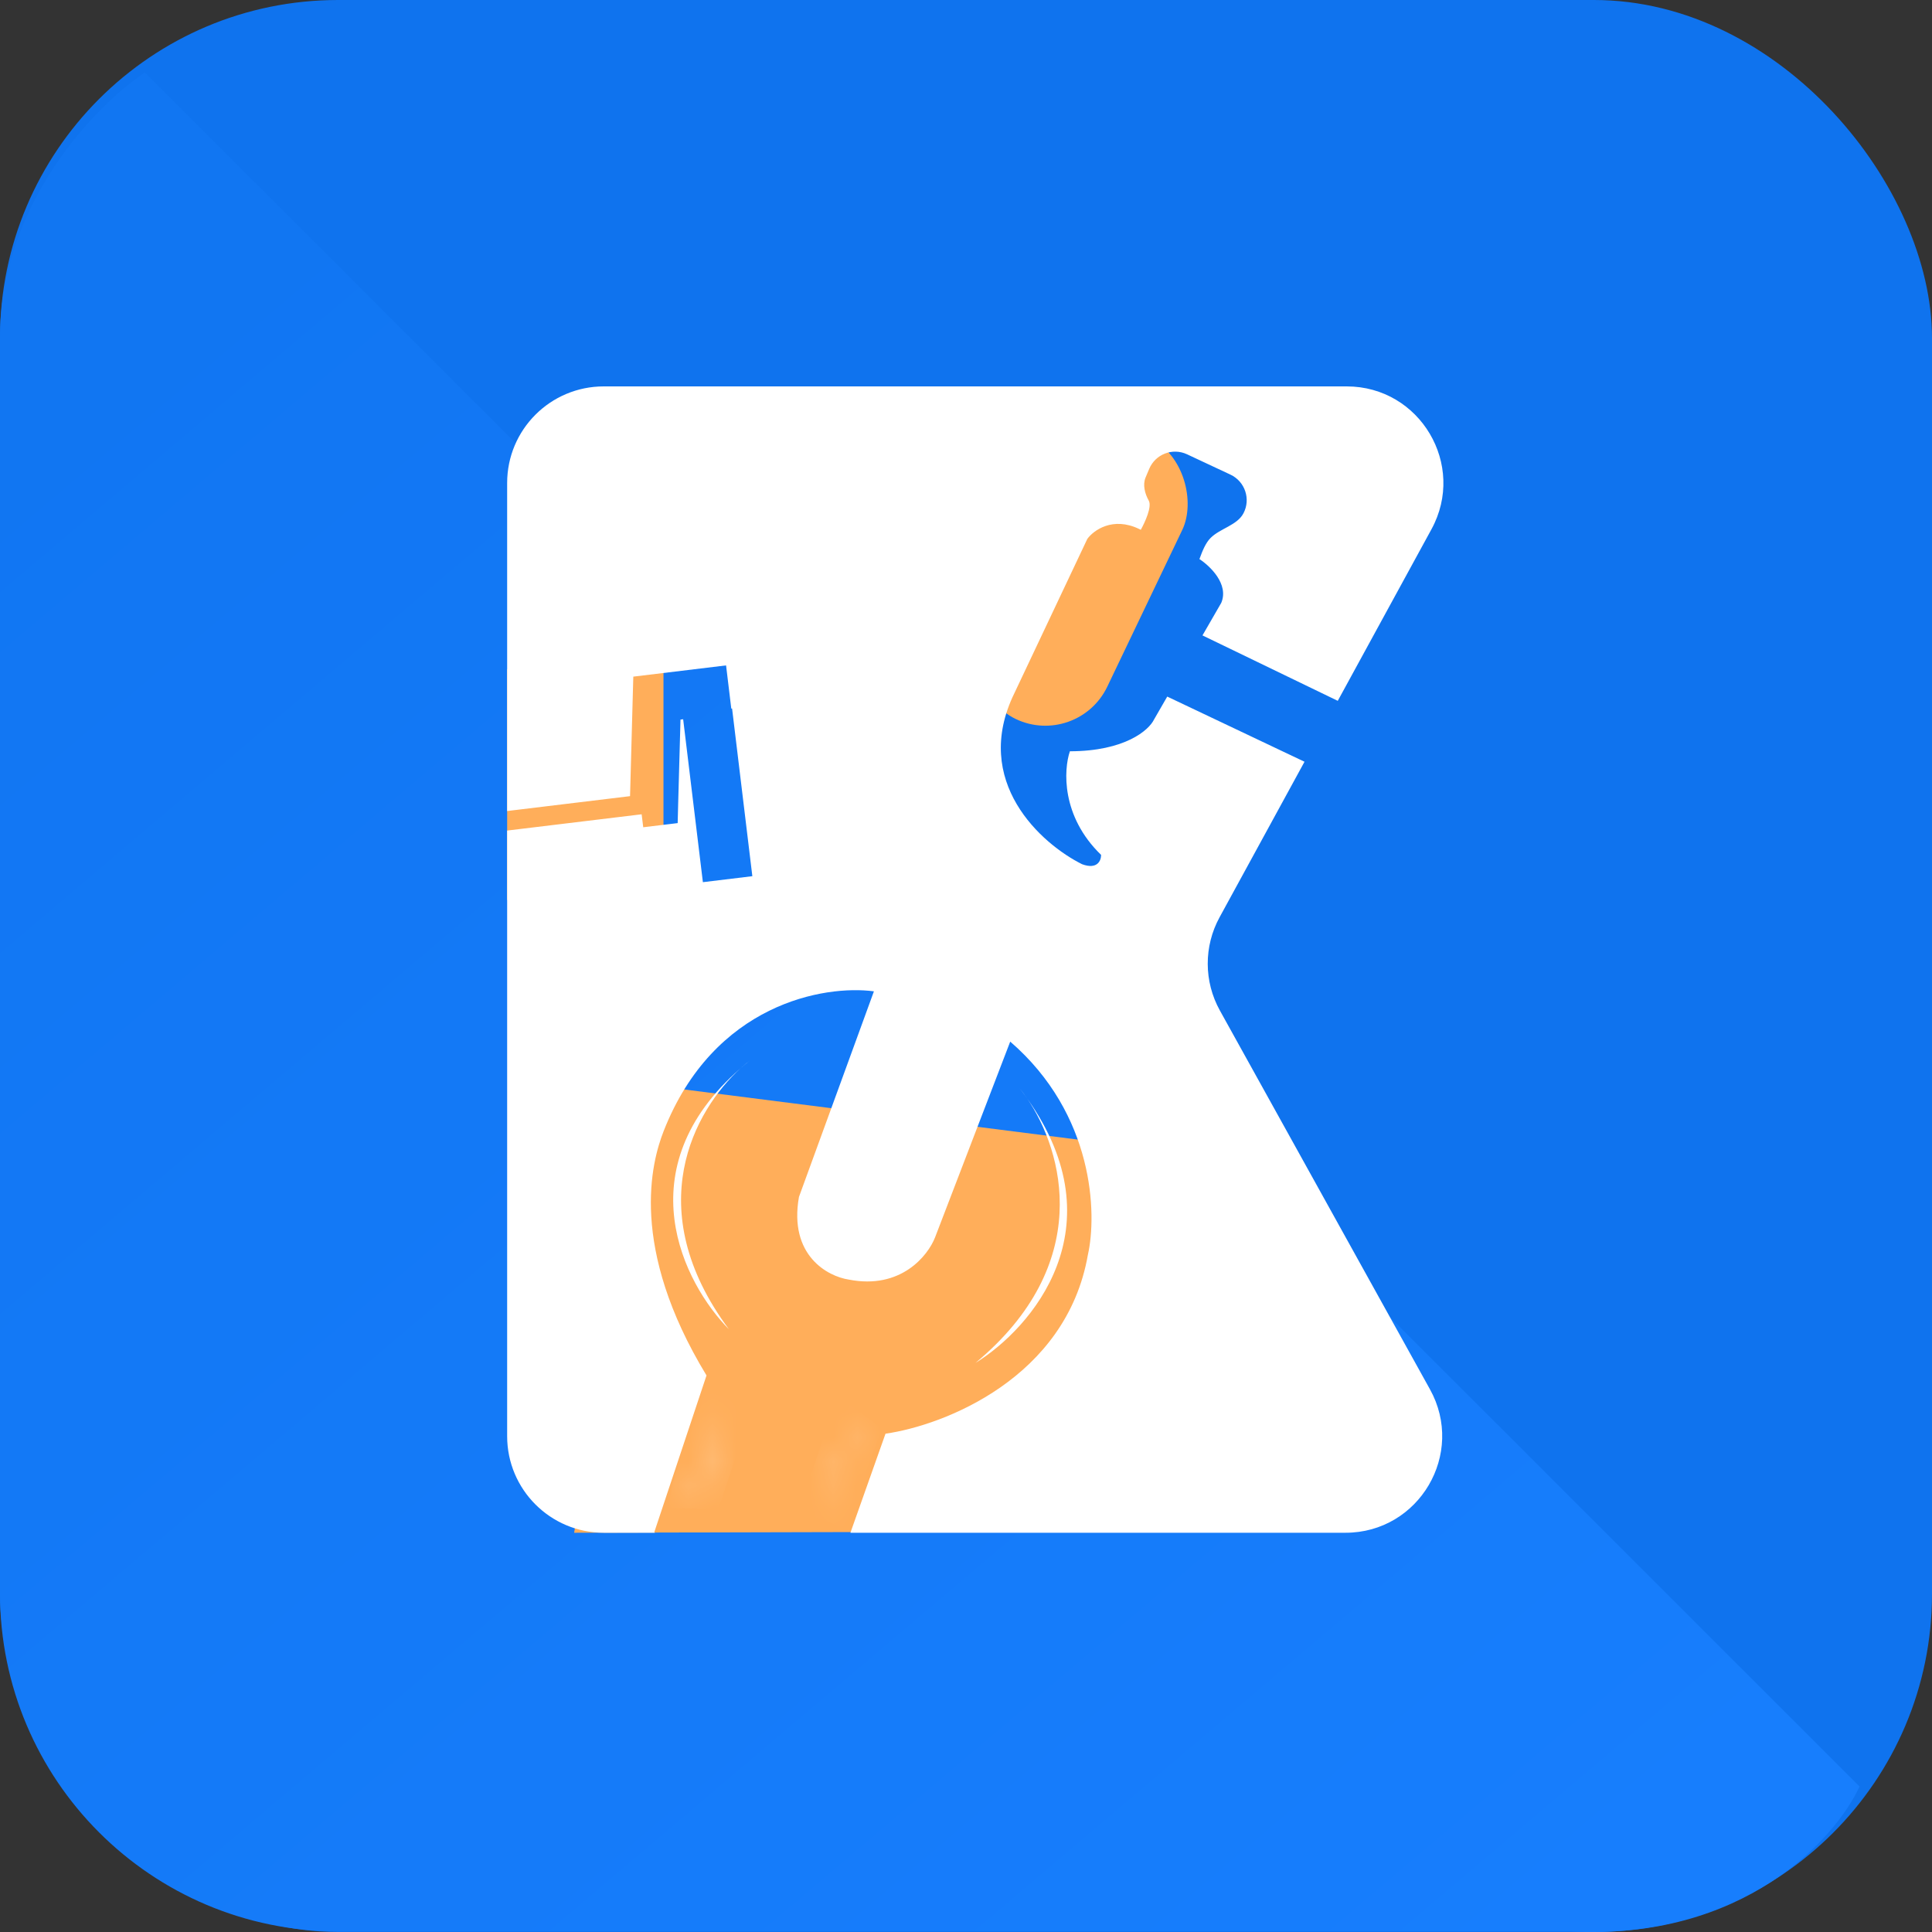 <svg width="80" height="80" viewBox="0 0 80 80" fill="none" xmlns="http://www.w3.org/2000/svg">
<rect x="0" y="0" width="80" height="80" fill="#333333" stroke="none"/>
<rect width="80" height="80" rx="14" fill="#0F73EE"/>
<path d="M0 13.996C0 8.398 4 4.333 6 3L77 73.976C76 76.141 72.2 80.373 65 79.974H14C6.268 79.974 0 73.706 0 65.974V13.996Z" fill="url(#paint0_linear_1317_6923)"/>
<path d="M29.186 46.384C27.597 48.502 25.976 53.63 32.193 57.196C29.91 55.817 26.112 51.724 29.186 46.384Z" fill="white"/>
<path d="M40.95 63.066L39.288 58.824L38.6 56.703L40.95 63.066Z" fill="white"/>
<path d="M36.25 63.41L34.587 59.168L34.186 57.735L36.25 63.41Z" fill="white"/>
<path d="M26.794 44.917L46.035 47.367L43.632 63.418L23.774 63.468L26.794 44.917Z" fill="#FFAE5A"/>
<mask id="path-7-inside-1_1317_6923" fill="white">
<path d="M35.687 58.536C35.117 59.312 34.8 60.724 34.008 62.895C35.313 59.686 35.614 58.635 35.687 58.536Z"/>
</mask>
<path d="M34.008 62.895L33.069 62.552L34.935 63.272L34.008 62.895ZM35.687 58.536L34.88 57.944C34.495 58.469 34.233 59.151 33.986 59.866C33.72 60.635 33.464 61.468 33.069 62.552L34.008 62.895L34.948 63.238C35.344 62.151 35.643 61.193 35.876 60.519C36.128 59.791 36.308 59.379 36.493 59.127L35.687 58.536ZM34.008 62.895L34.935 63.272C35.592 61.656 35.997 60.58 36.248 59.893C36.372 59.554 36.462 59.3 36.517 59.148C36.547 59.066 36.565 59.018 36.576 58.99C36.605 58.916 36.574 59.017 36.493 59.127L35.687 58.536L34.88 57.944C34.781 58.079 34.724 58.234 34.718 58.25C34.694 58.311 34.666 58.386 34.637 58.467C34.574 58.64 34.494 58.868 34.37 59.206C34.127 59.871 33.73 60.925 33.082 62.518L34.008 62.895Z" fill="white" mask="url(#path-7-inside-1_1317_6923)"/>
<mask id="path-9-inside-2_1317_6923" fill="white">
<path d="M28.706 62.468C28.727 61.505 29.383 60.152 30.183 57.95C29.125 61.287 28.708 62.344 28.706 62.468Z"/>
</mask>
<path d="M30.183 57.95L29.243 57.608L31.136 58.252L30.183 57.95ZM28.706 62.468L27.706 62.446C27.72 61.782 27.947 61.063 28.212 60.332C28.35 59.953 28.512 59.536 28.685 59.089C28.859 58.638 29.047 58.149 29.243 57.608L30.183 57.95L31.123 58.291C30.919 58.852 30.725 59.357 30.551 59.809C30.374 60.266 30.221 60.66 30.092 61.015C29.824 61.752 29.712 62.191 29.705 62.49L28.706 62.468ZM30.183 57.95L31.136 58.252C30.605 59.928 30.234 61.033 29.995 61.736C29.875 62.091 29.792 62.33 29.738 62.494C29.71 62.577 29.695 62.626 29.687 62.654C29.664 62.731 29.702 62.63 29.705 62.49L28.706 62.468L27.706 62.446C27.71 62.275 27.761 62.113 27.766 62.096C27.785 62.03 27.811 61.95 27.84 61.864C27.897 61.691 27.986 61.434 28.102 61.092C28.337 60.401 28.703 59.308 29.23 57.647L30.183 57.95Z" fill="white" mask="url(#path-9-inside-2_1317_6923)"/>
<rect x="21" y="27.713" width="6.473" height="9.555" fill="#FFAE5A"/>
<rect x="45.053" y="16.925" width="5.686" height="12.881" rx="2.843" transform="rotate(25.567 45.053 16.925)" fill="#FFAE5A"/>
<path d="M55.764 16C58.801 16 60.729 19.252 59.273 21.917L55.394 29.02L49.792 26.311L50.57 24.962C50.895 24.191 50.106 23.436 49.666 23.151C49.793 22.8 49.925 22.478 50.128 22.275C50.527 21.877 51.227 21.753 51.489 21.254C51.799 20.665 51.553 19.936 50.95 19.653L49.152 18.811C48.553 18.531 47.84 18.807 47.585 19.418L47.435 19.774C47.309 20.077 47.408 20.445 47.568 20.731C47.706 20.977 47.419 21.61 47.238 21.938L47.17 21.904C46.074 21.378 45.283 21.959 45.024 22.314L42.004 28.702C40.213 32.364 43.126 34.95 44.808 35.786C45.445 36.02 45.597 35.626 45.594 35.399C43.936 33.795 44.042 31.871 44.302 31.109C46.587 31.105 47.577 30.23 47.786 29.793L48.333 28.844L54.017 31.542L50.499 37.984C49.842 39.187 49.847 40.643 50.512 41.842L59.211 57.527C60.69 60.193 58.762 63.468 55.713 63.468H35.214L36.667 59.366C39.088 59.021 44.154 57.057 45.047 51.959C45.428 50.273 45.319 46.146 41.831 43.131L38.721 51.232C38.427 51.993 37.301 53.408 35.148 52.985C34.28 52.856 32.654 51.99 33.083 49.563L36.187 41.049C34.15 40.774 29.556 41.546 27.48 46.837C26.974 48.129 26.031 51.652 29.255 56.954L27.093 63.443L27.123 63.468H25C22.791 63.468 21 61.677 21 59.468V34.392L26.569 33.718L26.635 34.255L28.061 34.083L28.083 33.222L28.178 29.796L28.288 29.782L29.105 36.529L31.153 36.281L30.314 29.338L30.281 29.341L30.065 27.553L26.224 28.018L26.2 28.879L26.089 32.967L21 33.583V20C21 17.791 22.791 16 25 16H55.764Z" fill="white"/>
<path d="M30.667 44.233C30.803 44.11 30.938 43.998 31.068 43.899C30.929 44.01 30.796 44.121 30.667 44.233C28.76 45.962 26.474 50.045 30.183 55.043C28.311 53.149 25.877 48.403 30.667 44.233Z" fill="white"/>
<path d="M42.535 45.488C42.429 45.332 42.321 45.187 42.215 45.057C42.327 45.201 42.434 45.345 42.535 45.488C44.026 47.684 45.324 52.331 40.393 56.436C42.729 54.994 46.321 50.831 42.535 45.488Z" fill="white"/>
<defs>
<linearGradient id="paint0_linear_1317_6923" x1="9.5" y1="8.998" x2="68.476" y2="78.494" gradientUnits="userSpaceOnUse">
<stop stop-color="#1176F2"/>
<stop offset="1" stop-color="#177EFD"/>
</linearGradient>
</defs>
</svg>
